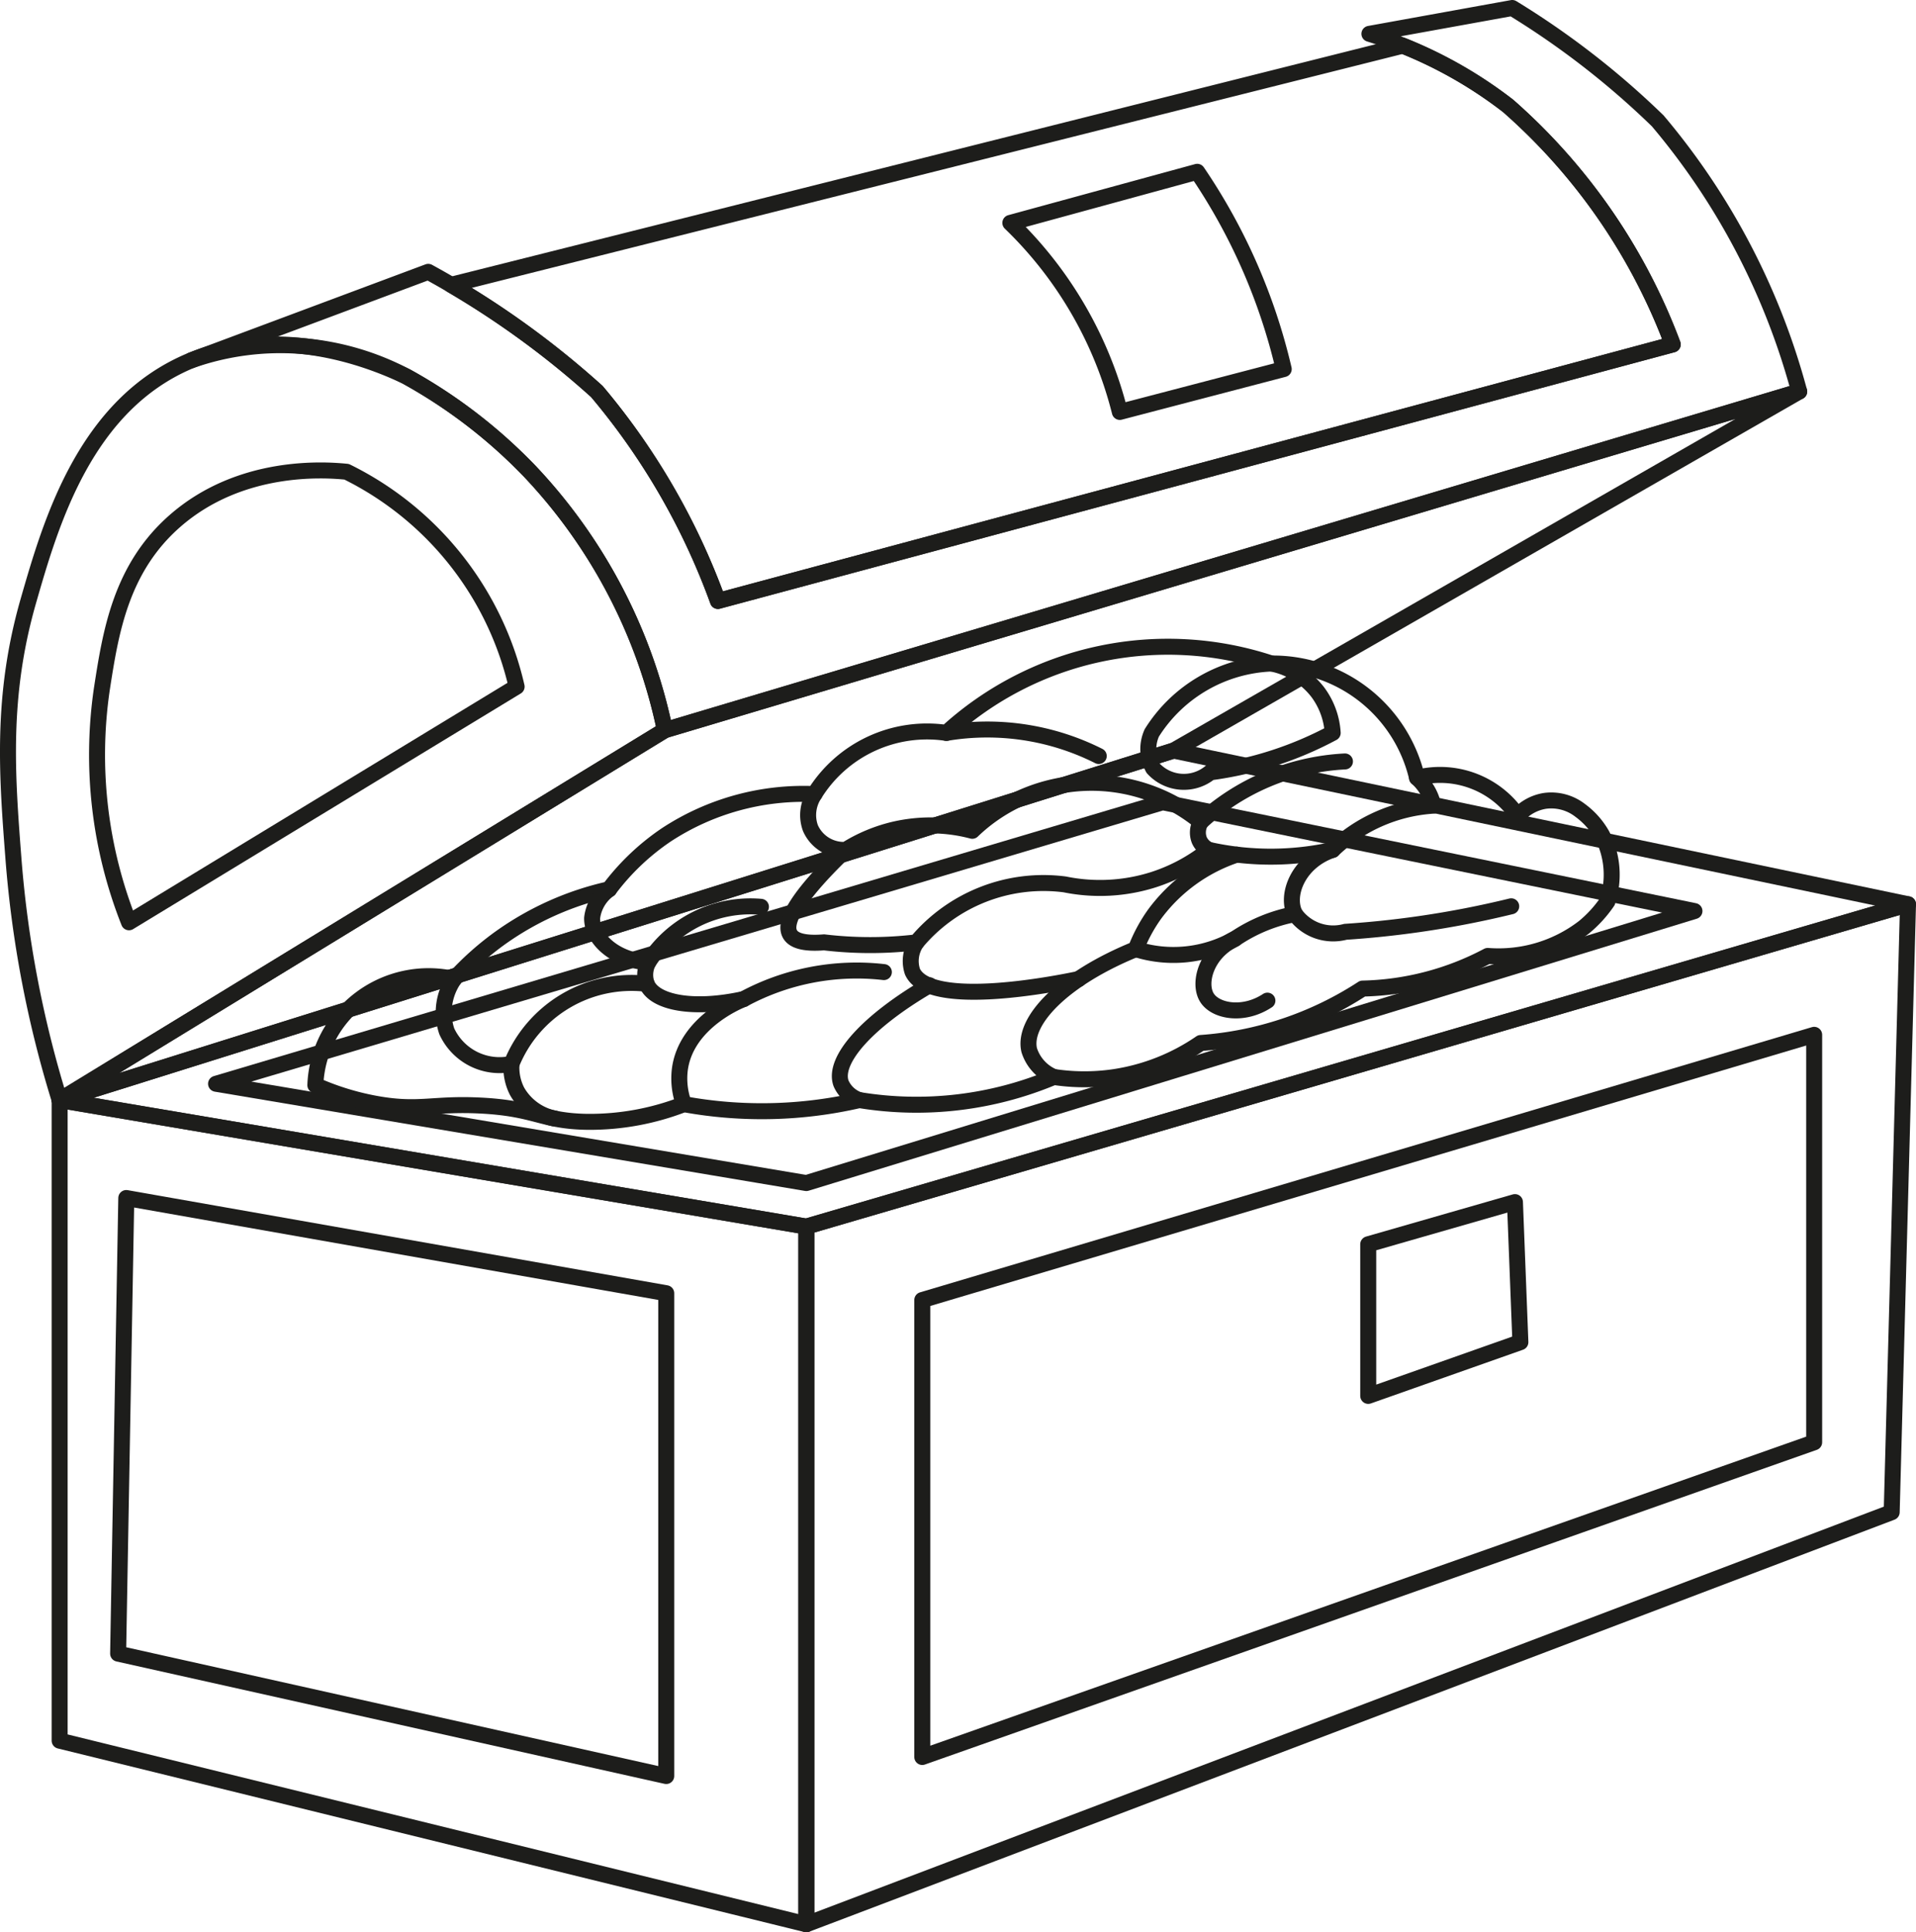 <svg xmlns="http://www.w3.org/2000/svg" viewBox="0 0 119.891 120.915"><defs><style>.cls-1{fill:none;stroke:#1d1d1b;stroke-linecap:round;stroke-linejoin:round;}</style></defs><title>Tresor</title><g id="Calque_2" data-name="Calque 2"><g id="Calque_2-2" data-name="Calque 2"><polygon class="cls-1" points="3.732 68.84 50.455 76.755 50.455 120.415 3.732 108.926 3.732 68.84"/><polygon class="cls-1" points="50.455 76.755 119.391 56.585 118.37 94.628 50.455 120.415 50.455 76.755"/><path class="cls-1" d="M57.71,81.351v28.596l55.809-19.693V64.755Z"/><polygon class="cls-1" points="41.689 80.926 7.902 74.968 7.391 103.479 41.689 111.138 41.689 80.926"/><path class="cls-1" d="M85.615,77.862v9.489l9.521-3.362q-.17-4.383-.34-8.766Z"/><polygon class="cls-1" points="119.391 56.585 73.434 46.968 3.732 68.84 50.455 76.755 119.391 56.585"/><polygon class="cls-1" points="50.455 74.032 106.029 57.011 72.753 50.202 13.519 67.819 50.455 74.032"/><polygon class="cls-1" points="112.583 24.5 41.604 45.691 3.732 68.84 73.434 46.968 112.583 24.5"/><path class="cls-1" d="M41.604,45.691a33.544,33.544,0,0,0-8.426-16.17,32.392,32.392,0,0,0-7.745-5.957c-1.957-.932-7.747-3.362-13.447-1.021C5.315,25.282,3.17,32.75,1.774,37.606.061,43.569.44,48.509.838,53.691A68.93,68.93,0,0,0,3.732,68.84Z"/><path class="cls-1" d="M32.327,42.968,8.072,57.713A28.447,28.447,0,0,1,6.37,43.138c.549-3.547,1.17-7.565,4.596-10.553,4.105-3.581,9.389-3.199,10.723-3.064a19.962,19.962,0,0,1,10.638,13.447Z"/><path class="cls-1" d="M11.987,22.543l14.809-5.532c1.454.794,2.999,1.723,4.596,2.809A55.277,55.277,0,0,1,37.349,24.5,43.094,43.094,0,0,1,44.923,37.606l59.745-16.052A37.173,37.173,0,0,0,94.37,6.628,27.406,27.406,0,0,0,85.689,2.117L94.625.5a51.777,51.777,0,0,1,9.106,7.064A43.826,43.826,0,0,1,112.583,24.5L41.604,45.691a33.439,33.439,0,0,0-8.426-16.17,32.476,32.476,0,0,0-7.745-5.957,16.845,16.845,0,0,0-13.447-1.021Z"/><path class="cls-1" d="M87.776,2.858,28.229,17.823a55.351,55.351,0,0,1,5.129,3.4c1.484,1.107,2.811,2.214,3.99,3.277A43.094,43.094,0,0,1,44.923,37.606l59.745-16.052A37.206,37.206,0,0,0,94.37,6.628a27.288,27.288,0,0,0-6.594-3.77Z"/><path class="cls-1" d="M74.914,10.751,63.221,13.947A24.852,24.852,0,0,1,70.072,25.777l10.255-2.681a36.782,36.782,0,0,0-5.413-12.345Z"/></g><g id="Calque_3" data-name="Calque 3"><path class="cls-1" d="M79.561,41.521A20.514,20.514,0,0,0,59.221,45.862a8.29,8.29,0,0,0-8.255,3.83,15.654,15.654,0,0,0-9.277,2.553,14.87,14.87,0,0,0-3.574,3.404,18.761,18.761,0,0,0-6.723,2.979,18.457,18.457,0,0,0-2.979,2.638,7.093,7.093,0,0,0-8.681,6.638,16.562,16.562,0,0,0,3.915,1.191c2.593.447,3.45-.058,6.383.085,3.532.172,3.863.98,6.723,1.021a16.264,16.264,0,0,0,6.043-1.106,27.13,27.13,0,0,0,10.979-.255A22.151,22.151,0,0,0,65.944,67.394a12.802,12.802,0,0,0,3.83,0,12.96,12.96,0,0,0,5.362-2.128A21.305,21.305,0,0,0,85.263,61.862a17.508,17.508,0,0,0,7.83-2.043,8.754,8.754,0,0,0,6.021-1.794,7.647,7.647,0,0,0,1.468-1.61,5.406,5.406,0,0,0-.34-4.17,4.874,4.874,0,0,0-1.362-1.532A2.948,2.948,0,0,0,96.668,50.117a2.895,2.895,0,0,0-1.702.936,5.886,5.886,0,0,0-6.298-2.383,9.254,9.254,0,0,0-9.106-7.149Z"/><path class="cls-1" d="M50.966,49.691a2.376,2.376,0,0,0-.255,2.128,2.279,2.279,0,0,0,2.213,1.362,10.005,10.005,0,0,1,3.064-1.277,10.136,10.136,0,0,1,4.851.085,10.765,10.765,0,0,1,14.298-.553,14.393,14.393,0,0,1,9.021-3.787"/><path class="cls-1" d="M59.221,45.862a15.513,15.513,0,0,1,9.532,1.447"/><path class="cls-1" d="M79.561,41.521A9.272,9.272,0,0,0,72.072,45.862a2.494,2.494,0,0,0,.085,2.213,2.594,2.594,0,0,0,3.574.255,22.478,22.478,0,0,0,7.66-2.468,4.746,4.746,0,0,0-.936-2.553A4.833,4.833,0,0,0,79.561,41.521Z"/><path class="cls-1" d="M52.923,53.181c-3.507,3.369-3.822,4.699-3.489,5.277.212.369.796.618,2.128.511a24.595,24.595,0,0,0,5.787,0,10.363,10.363,0,0,1,9.277-3.626,11.058,11.058,0,0,0,5.532-.289,10.924,10.924,0,0,0,3.489-1.87,1.234,1.234,0,0,1-.596-.598,1.308,1.308,0,0,1,.085-1.149"/><path class="cls-1" d="M75.646,53.183a17.894,17.894,0,0,0,7.745,0A10.021,10.021,0,0,1,89.689,50.416a3.264,3.264,0,0,0-1.021-1.746"/><path class="cls-1" d="M38.115,55.649a2.577,2.577,0,0,0-1.064,1.798c-.026,1.257,1.382,2.639,3.511,2.777a7.585,7.585,0,0,1,7.053-3.479"/><path class="cls-1" d="M40.561,60.223a1.72,1.72,0,0,0-.096,1.34c.486,1.189,2.912,1.651,6.064.957A14.922,14.922,0,0,1,55.306,60.83"/><path class="cls-1" d="M28.412,61.266a3.702,3.702,0,0,0-.457,3.266,3.636,3.636,0,0,0,4.053,2.043,8.102,8.102,0,0,1,8.457-5.011"/><path class="cls-1" d="M32.008,66.574a3.235,3.235,0,0,0,.351,1.723,3.517,3.517,0,0,0,2.372,1.702"/><path class="cls-1" d="M46.529,62.521c-.182.068-3.597,1.406-3.989,4.404a4.623,4.623,0,0,0,.255,2.17"/><path class="cls-1" d="M57.349,58.968a2.087,2.087,0,0,0-.255,1.83c1.054,2.372,9.178.724,10.398.469"/><path class="cls-1" d="M53.774,68.84a1.902,1.902,0,0,1-1.149-1.053c-.513-1.471,1.7-3.904,5.535-6.134"/><path class="cls-1" d="M65.944,67.394a2.694,2.694,0,0,1-1.543-1.681c-.426-1.838,2.151-4.482,6.67-6.319a9.737,9.737,0,0,1,1.202-2.224,10.47,10.47,0,0,1,5.119-3.69"/><path class="cls-1" d="M83.391,53.183c-2.169.726-2.965,2.851-2.354,4.019A2.955,2.955,0,0,0,84.189,58.309c1.441-.094,2.977-.247,4.596-.479,2.093-.3,4.024-.688,5.777-1.117"/><path class="cls-1" d="M79.306,62.617c-1.505.989-3.223.663-3.766-.16-.588-.89-.105-2.82,1.723-3.702A10.033,10.033,0,0,1,81.037,57.202"/><path class="cls-1" d="M71.072,59.394a7.833,7.833,0,0,0,6.191-.638"/></g></g></svg>